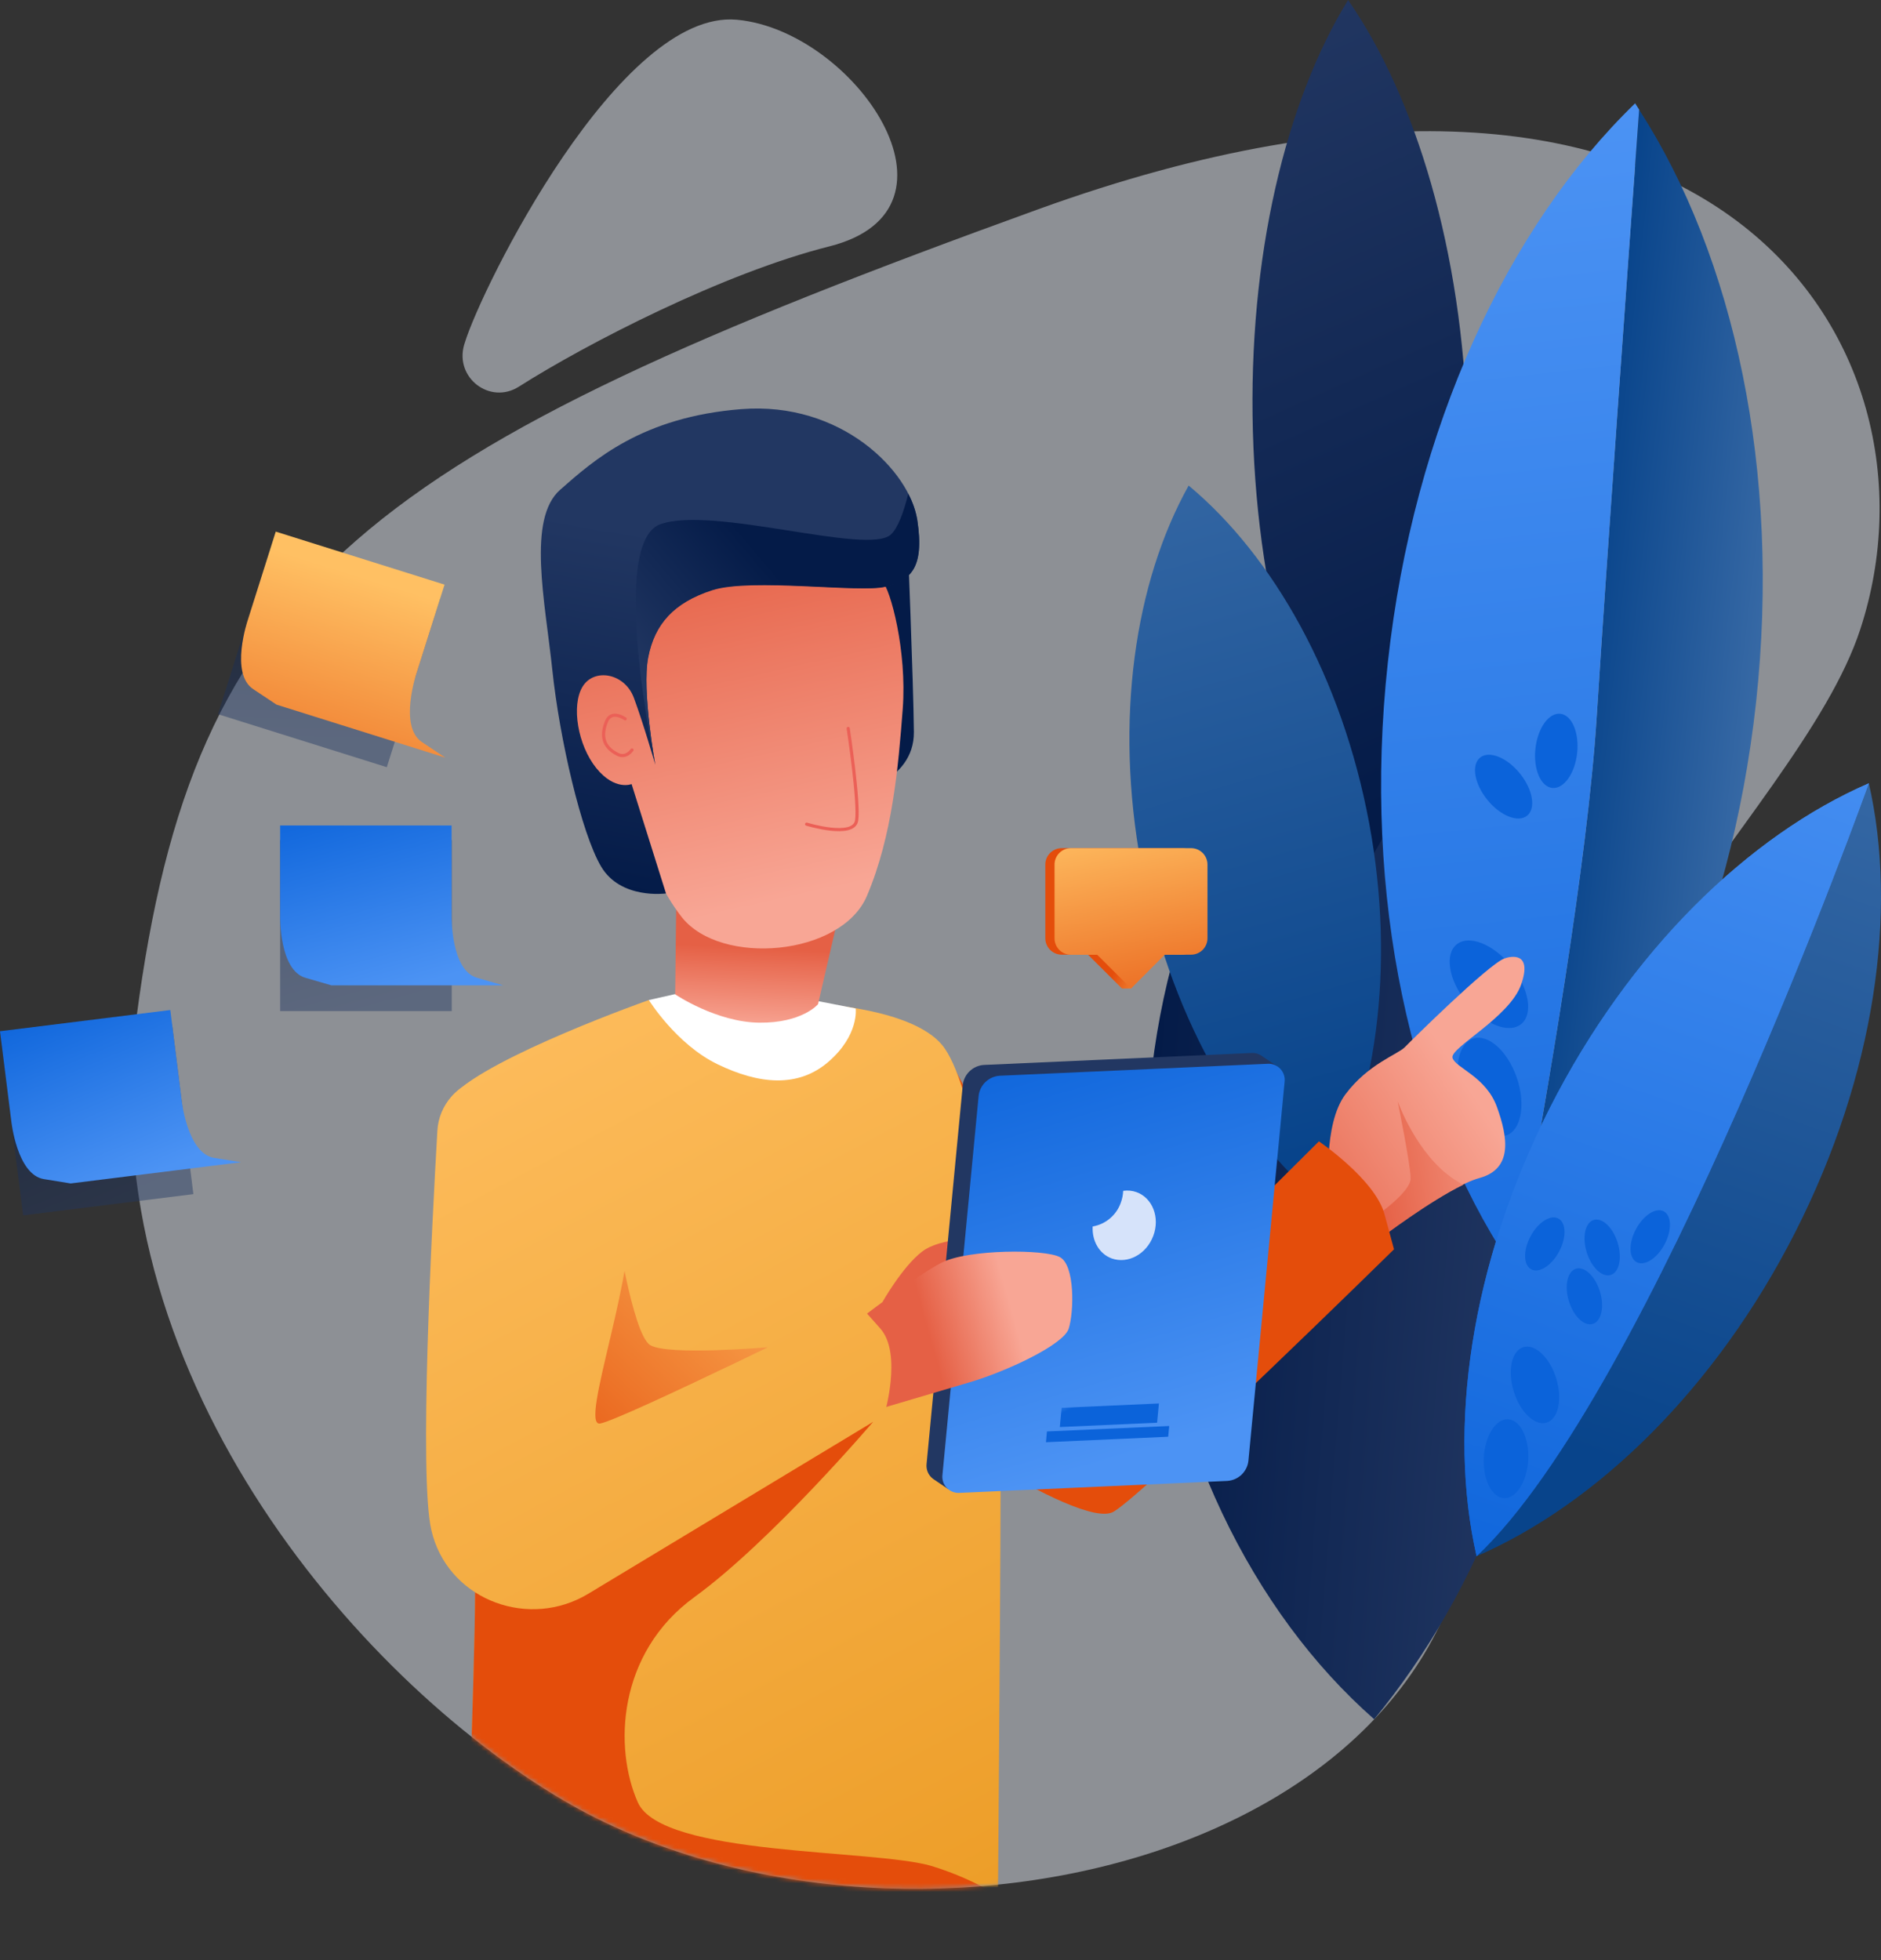 <svg width="428" height="446" viewBox="0 0 428 446" fill="none" xmlns="http://www.w3.org/2000/svg">
<rect x="0" y="0" width="428" height="446" fill="#333333" stroke="none"/>
<g clip-path="url(#clip0_511_2)">
<path opacity="0.49" d="M335.559 333.318C334.991 242.175 409.022 186.626 423.263 143.261C444.656 78.142 389.303 -7.772 236.188 47.634C83.074 103.04 44.118 131.743 31.056 231.531C20.603 311.385 80.515 381.704 128.327 409.726C203.134 453.55 336.127 424.461 335.559 333.318Z" fill="url(#paint0_linear_511_2)"/>
<path d="M351.202 273.671C354.947 319.837 336.105 362.715 312.677 391.195C284.957 366.841 265.173 327.079 261.428 280.885C257.683 234.69 270.81 192.321 294.245 163.84C321.972 188.238 347.485 227.506 351.202 273.671Z" fill="url(#paint1_linear_511_2)"/>
<path d="M333.827 96.809C334.919 136.399 326.35 171.884 312.145 194.942C296.689 172.687 286.172 137.724 285.079 98.134C283.987 58.544 292.534 23.072 306.739 0C322.195 22.256 332.712 57.218 333.827 96.809Z" fill="url(#paint2_linear_511_2)"/>
<path d="M363.301 163.317C365.587 127.416 370.231 62.691 372.97 24.97C394.493 58.343 405.319 107.073 399.568 159.851C393.86 212.026 373.193 256.824 345.465 284.882C352.101 249.138 361.216 195.988 363.301 163.317Z" fill="url(#paint3_linear_511_2)"/>
<path d="M315.783 150.768C321.606 97.238 343.222 51.388 372.057 23.509C372.373 23.982 372.661 24.49 372.97 24.942C370.231 62.691 365.587 127.416 363.301 163.317C361.216 195.995 352.101 249.145 345.465 284.889C344.746 285.605 344.028 286.4 343.309 287.116C321.138 253.701 309.945 204.297 315.783 150.768Z" fill="url(#paint4_linear_511_2)"/>
<path d="M311.541 187.299C317.695 220.443 312.979 251.767 300.758 273.671C281.456 257.612 265.835 229.977 259.681 196.855C253.528 163.733 258.243 132.387 270.464 110.483C289.745 126.542 305.366 154.156 311.541 187.299Z" fill="url(#paint5_linear_511_2)"/>
<path d="M353.193 179.287C350.572 179.003 348.86 174.994 349.369 170.334C349.878 165.673 352.415 162.126 355.036 162.41C357.657 162.694 359.369 166.702 358.86 171.363C358.351 176.023 355.814 179.571 353.193 179.287Z" fill="url(#paint6_linear_511_2)"/>
<path d="M338.408 181.97C335.461 178.317 334.737 174.02 336.792 172.375C338.847 170.729 342.902 172.357 345.849 176.011C348.797 179.665 349.52 183.961 347.465 185.607C345.411 187.253 341.355 185.624 338.408 181.97Z" fill="url(#paint7_linear_511_2)"/>
<path d="M333.673 228.051C329.629 223.037 328.639 217.14 331.461 214.88C334.283 212.62 339.85 214.852 343.894 219.866C347.938 224.88 348.929 230.777 346.106 233.037C343.284 235.297 337.718 233.065 333.673 228.051Z" fill="url(#paint8_linear_511_2)"/>
<path d="M332.723 249.454C330.647 243.363 331.743 237.485 335.172 236.325C338.6 235.165 343.063 239.161 345.139 245.252C347.215 251.343 346.119 257.221 342.69 258.382C339.262 259.542 334.799 255.545 332.723 249.454Z" fill="url(#paint9_linear_511_2)"/>
<path d="M408.554 280.24C390.431 315.962 363.365 342.222 335.983 354.098C375.809 316.721 425.232 178.231 425.232 178.231C431.86 207.241 426.677 244.525 408.554 280.24Z" fill="url(#paint10_linear_511_2)"/>
<path d="M352.661 252.082C370.791 216.367 397.857 190.107 425.232 178.231C425.232 178.231 375.809 316.728 335.983 354.098C329.355 325.088 334.545 287.797 352.661 252.082Z" fill="url(#paint11_linear_511_2)"/>
<path d="M352.661 252.082C370.791 216.367 397.857 190.107 425.232 178.231C425.232 178.231 375.809 316.728 335.983 354.098C329.355 325.088 334.545 287.797 352.661 252.082Z" fill="url(#paint12_linear_511_2)"/>
<path d="M372.417 287.199C370.617 286.249 370.536 282.888 372.236 279.694C373.936 276.499 376.772 274.68 378.572 275.63C380.371 276.581 380.452 279.941 378.753 283.136C377.053 286.331 374.216 288.15 372.417 287.199Z" fill="url(#paint13_linear_511_2)"/>
<path d="M348.427 288.828C346.627 287.878 346.547 284.517 348.246 281.323C349.946 278.128 352.783 276.309 354.582 277.259C356.382 278.21 356.463 281.57 354.763 284.765C353.063 287.96 350.226 289.779 348.427 288.828Z" fill="url(#paint14_linear_511_2)"/>
<path d="M361.034 284.927C359.968 281.47 360.683 278.185 362.63 277.589C364.577 276.994 367.019 279.313 368.084 282.769C369.15 286.226 368.435 289.511 366.488 290.107C364.541 290.702 362.099 288.383 361.034 284.927Z" fill="url(#paint15_linear_511_2)"/>
<path d="M356.971 296.027C355.919 292.556 356.651 289.265 358.606 288.677C360.561 288.088 362.999 290.425 364.052 293.896C365.104 297.367 364.372 300.658 362.417 301.247C360.462 301.835 358.023 299.498 356.971 296.027Z" fill="url(#paint16_linear_511_2)"/>
<path d="M344.437 316.595C342.976 311.853 343.954 307.346 346.622 306.53C349.29 305.714 352.638 308.896 354.099 313.639C355.561 318.381 354.583 322.887 351.914 323.704C349.246 324.52 345.899 321.337 344.437 316.595Z" fill="url(#paint17_linear_511_2)"/>
<path d="M342.211 340.879C339.424 340.735 337.373 336.603 337.63 331.649C337.887 326.694 340.355 322.794 343.142 322.938C345.93 323.082 347.981 327.214 347.724 332.169C347.467 337.123 344.999 341.023 342.211 340.879Z" fill="url(#paint18_linear_511_2)"/>
<path d="M241.616 192.987H268.933C269.927 192.987 270.879 193.38 271.582 194.08C272.284 194.78 272.679 195.729 272.679 196.719V213.495C272.679 214.484 272.284 215.434 271.582 216.134C270.879 216.833 269.927 217.227 268.933 217.227H262.967L257.359 224.92H255.289L247.561 217.227H241.594C240.601 217.227 239.648 216.833 238.946 216.134C238.243 215.434 237.849 214.484 237.849 213.495V196.719C237.849 196.227 237.946 195.74 238.136 195.286C238.326 194.831 238.603 194.419 238.953 194.072C239.304 193.725 239.719 193.451 240.176 193.265C240.633 193.078 241.122 192.984 241.616 192.987Z" fill="url(#paint19_linear_511_2)"/>
<path d="M243.686 192.987H271.004C271.997 192.987 272.95 193.38 273.652 194.08C274.354 194.78 274.749 195.729 274.749 196.719V213.495C274.749 214.484 274.354 215.434 273.652 216.134C272.95 216.833 271.997 217.227 271.004 217.227H265.037L257.359 224.92L249.66 217.248H243.693C242.7 217.248 241.747 216.855 241.045 216.155C240.343 215.455 239.948 214.506 239.948 213.516V196.719C239.948 195.73 240.342 194.782 241.042 194.082C241.743 193.383 242.694 192.989 243.686 192.987Z" fill="url(#paint20_linear_511_2)"/>
<path opacity="0.49" d="M105.618 78.435C103.418 85.978 111.506 92.145 118.069 87.977C133.575 78.12 164.681 62.111 188.699 56.065C222.4 47.577 194.364 6.955 167.679 4.491C140.994 2.027 109.536 65.485 105.733 78.077L105.618 78.435Z" fill="url(#paint21_linear_511_2)"/>
<path opacity="0.45" d="M63.743 191.153H102.793V230.063H63.743V191.153Z" fill="url(#paint22_linear_511_2)"/>
<path d="M114.46 224.203L108.508 222.47C102.555 220.736 102.757 208.43 102.757 208.43V187.829H63.743V208.445C63.743 208.445 63.506 220.758 69.494 222.484L75.41 224.203H114.46Z" fill="url(#paint23_linear_511_2)"/>
<path opacity="0.45" d="M0.411 237.937L39.158 233.107L44.005 271.716L5.257 276.546L0.411 237.937Z" fill="url(#paint24_linear_511_2)"/>
<path d="M54.858 264.445L48.733 263.464C42.608 262.483 41.314 250.241 41.314 250.241L38.748 229.819L-2.67029e-05 234.647L2.566 255.069C2.566 255.069 3.86 267.311 9.985 268.292L16.081 269.28L54.858 264.445Z" fill="url(#paint25_linear_511_2)"/>
<path opacity="0.45" d="M61.701 124.227L100.118 136.289L88.013 174.568L49.596 162.506L61.701 124.227Z" fill="url(#paint26_linear_511_2)"/>
<path d="M101.326 172.393L96.007 168.855C90.687 165.316 94.748 153.275 94.748 153.275L101.154 133.025L62.744 120.962L56.339 141.212C56.339 141.212 52.277 153.246 57.597 156.792L62.916 160.331L101.326 172.393Z" fill="url(#paint27_linear_511_2)"/>
<mask id="mask0_511_2" style="mask-type:luminance" maskUnits="userSpaceOnUse" x="29" y="29" width="399" height="401">
<path d="M335.559 333.318C334.991 242.175 409.022 186.626 423.263 143.261C444.656 78.142 389.303 -7.772 236.188 47.634C83.074 103.04 44.118 131.743 31.056 231.531C20.603 311.385 80.515 381.704 128.327 409.726C203.134 453.55 336.127 424.461 335.559 333.318Z" fill="white"/>
</mask>
<g mask="url(#mask0_511_2)">
<path d="M302.412 270.763C302.412 270.763 300.974 255.936 306.121 249.023C311.268 242.111 318.04 239.926 319.643 238.279C321.246 236.631 338.622 219.476 342.281 218.1C343.661 217.585 348.751 216.431 346.134 223.981C343.517 231.531 329.83 238.408 330.505 240.707C331.181 243.006 338.111 244.926 340.62 251.896C343.129 258.865 344.214 265.95 336.673 268.034C329.132 270.118 313.489 282.081 313.489 282.081L302.412 270.763Z" fill="url(#paint28_linear_511_2)"/>
<path d="M313.353 276.529C313.353 276.529 320.98 271.179 320.98 268.156C320.98 265.133 318.011 250.549 318.011 250.549C318.011 250.549 322.281 262.726 330.951 268.399C331.67 268.843 332.288 269.23 332.928 269.588C325.25 273.335 314.668 281.336 313.806 281.988L313.554 278.807L313.353 276.529Z" fill="url(#paint29_linear_511_2)"/>
<path d="M214.298 237.763L251.781 307.739L300.104 259.703C300.104 259.703 312.907 268.378 315.035 276.322L317.192 284.265C317.192 284.265 261.248 339.199 253.434 343.948C245.62 348.697 201.006 317.323 201.006 317.323L214.298 237.763Z" fill="url(#paint30_linear_511_2)"/>
<path d="M147.637 227.548C147.637 227.548 111.692 240.241 103.066 249.167C94.439 258.092 108.17 345.108 108.141 362.142C108.112 379.176 105.747 440.42 105.747 440.42C105.747 440.42 161.734 451.358 190.92 442.605C220.524 433.73 227.073 431.144 227.073 431.144C227.073 431.144 228.058 321.549 227.569 301.965C227.08 282.382 221.286 246 214.327 237.727C207.368 229.454 186.161 228.415 186.161 228.415L147.637 227.548Z" fill="url(#paint31_linear_511_2)"/>
<path d="M198.677 323.512C198.677 323.512 175.558 350.645 158.003 363.403C140.448 376.16 139.65 397.785 145.128 410.106C150.605 422.426 198.591 420.671 211.984 424.589C217.218 426.194 222.241 428.419 226.943 431.215C226.016 431.566 218.425 434.346 190.899 442.605C161.719 451.358 105.726 440.42 105.726 440.42C105.726 440.42 108.098 379.176 108.098 362.142C108.098 356.691 106.703 344.07 105.072 329.142L198.677 323.512Z" fill="url(#paint32_linear_511_2)"/>
<path d="M186.284 227.821L194.709 229.468C194.709 229.468 195.521 235.492 188.548 241.559C181.575 247.626 172.639 246.695 163.258 242.154C153.876 237.612 147.636 227.548 147.636 227.548L153.632 226.195L186.284 227.821Z" fill="white"/>
<path d="M191.488 205.35L186.133 228.501C186.133 228.501 182.538 232.799 172.769 232.699C162.999 232.598 153.625 226.252 153.625 226.252L153.905 202.571L191.488 205.35Z" fill="url(#paint33_linear_511_2)"/>
<path d="M206.47 121.643C206.47 121.643 207.836 154.915 207.943 166.541C208.051 178.166 193.566 180.795 193.566 180.795L172.977 158.303L183.142 123.777L206.47 121.643Z" fill="url(#paint34_linear_511_2)"/>
<path d="M205.406 161.305C204.406 174.377 203.084 190.165 197.254 203.86C191.424 217.556 164.02 219.905 155.149 208.71C146.278 197.514 143.503 179.878 143.503 179.878C143.503 179.878 134.064 180.308 131.807 173.238C129.549 166.168 130.369 155.703 134.783 153.74C139.197 151.778 143.323 156.692 143.323 156.692C143.323 156.692 142.051 143.082 151.95 134.83C161.849 126.578 198.677 130.332 200.654 132.122C202.631 133.913 206.405 148.232 205.406 161.305Z" fill="url(#paint35_linear_511_2)"/>
<path d="M149.11 174.005C149.11 174.005 146.005 157.114 147.464 149.55C148.923 141.986 153.258 137.058 162.057 134.221C170.856 131.385 195.845 134.937 201.466 133.433C207.088 131.929 210.38 129.35 208.698 118.269C207.016 107.188 191.445 91.314 168.728 93.091C146.012 94.867 135.056 104.774 127.472 111.428C119.888 118.083 124.028 136.807 125.682 152.494C127.335 168.181 132.296 189.599 136.774 197.17C141.253 204.741 151.54 203.294 151.54 203.294L143.711 178.41C143.711 178.41 139.909 179.986 135.689 174.786C131.469 169.585 129.938 160.531 132.562 156.233C135.185 151.935 142.13 153.139 144.229 158.776C146.328 164.413 149.11 174.005 149.11 174.005Z" fill="url(#paint36_linear_511_2)"/>
<path d="M192.998 165.753C192.998 165.753 195.557 182.543 194.917 186.683C194.277 190.823 183.537 187.528 183.537 187.528" stroke="#EB6057" stroke-width="0.717" stroke-linecap="round" stroke-linejoin="round"/>
<path d="M150.239 119.293C162.143 114.996 197.512 126.456 202.717 121.621C204.32 120.131 205.593 116.607 206.664 112.374C207.667 114.24 208.364 116.255 208.727 118.341C210.409 129.429 207.131 132.029 201.495 133.505C195.859 134.98 170.885 131.456 162.086 134.293C153.287 137.129 148.952 142.058 147.493 149.622C146.033 157.186 149.11 174.062 149.11 174.062C149.11 174.062 138.334 123.57 150.239 119.293Z" fill="url(#paint37_linear_511_2)"/>
<path d="M142.252 163.561C142.252 163.561 139.125 161.348 137.989 164.184C136.853 167.021 136.904 169.778 140.498 171.627C142.504 172.658 143.805 170.638 143.805 170.638" stroke="#EB6057" stroke-width="0.717" stroke-linecap="round" stroke-linejoin="round"/>
<path d="M200.783 296.285C200.783 296.285 205.319 288.241 209.762 284.824C214.205 281.407 223.27 281.909 223.27 281.909L219.604 294.086L200.783 296.285Z" fill="url(#paint38_linear_511_2)"/>
<path d="M210.833 333.082L219.072 246.86C219.21 245.671 219.761 244.567 220.628 243.738C221.495 242.909 222.625 242.407 223.823 242.319L284.756 239.597C285.683 239.546 286.596 239.836 287.322 240.413L290.694 242.67L288.537 245.478L280.471 329.966C280.333 331.155 279.782 332.259 278.915 333.088C278.048 333.917 276.918 334.418 275.719 334.507L217.138 337.122L215.786 338.855L212.494 336.627L212.372 336.541L212.249 336.455C211.743 336.061 211.347 335.544 211.099 334.953C210.851 334.362 210.76 333.718 210.833 333.082Z" fill="#223762"/>
<path d="M218.374 339.686L279.307 336.964C280.505 336.875 281.635 336.374 282.502 335.545C283.369 334.716 283.92 333.612 284.058 332.423L292.29 246.208C292.363 245.666 292.314 245.115 292.146 244.595C291.978 244.074 291.696 243.598 291.32 243.2C290.944 242.802 290.483 242.492 289.972 242.294C289.461 242.096 288.912 242.014 288.365 242.054L227.432 244.776C226.234 244.864 225.104 245.366 224.237 246.195C223.37 247.024 222.819 248.128 222.68 249.317L214.449 335.531C214.376 336.073 214.425 336.624 214.593 337.145C214.761 337.665 215.043 338.142 215.419 338.54C215.795 338.938 216.255 339.247 216.767 339.446C217.278 339.644 217.827 339.726 218.374 339.686Z" fill="url(#paint39_linear_511_2)"/>
<path d="M255.037 273.628C255.349 272.772 255.529 271.874 255.569 270.964C256.587 270.814 257.626 270.915 258.596 271.257C262.262 272.583 263.973 277.031 262.42 281.2C260.867 285.369 256.669 287.646 252.974 286.35C250.099 285.311 248.445 282.324 248.625 279.072C250.085 278.82 251.45 278.182 252.578 277.224C253.706 276.267 254.556 275.025 255.037 273.628Z" fill="#D6E3FA"/>
<path d="M241.148 324.708L263.283 323.72L263.7 319.343L241.565 320.331L241.148 324.708Z" fill="url(#paint40_linear_511_2)"/>
<path d="M237.993 328.161L265.806 326.914L266.043 324.472L238.223 325.711L237.993 328.161Z" fill="url(#paint41_linear_511_2)"/>
<path d="M194.407 301.091C194.407 301.091 208.382 290.225 214.399 287.238C220.416 284.251 237.691 284.194 241.163 286.042C244.635 287.89 244.376 298.577 243.169 302.324C241.961 306.07 228.662 312.158 220.711 314.501C212.76 316.843 196.743 321.585 196.743 321.585L194.407 301.091Z" fill="url(#paint42_linear_511_2)"/>
<path d="M139.952 277.253C139.952 277.253 143.898 303.627 147.946 306.07C151.993 308.512 174.638 306.557 174.638 306.557L141.375 339.607C141.375 339.607 118.299 339.063 117.487 338.511C116.674 337.96 114.453 301.743 114.453 301.743L139.952 277.253Z" fill="url(#paint43_linear_511_2)"/>
<path d="M135.84 254.417C135.84 254.417 128.162 243.551 116.106 244.611C113.842 244.811 111.858 245.077 110.14 245.377C107.284 245.874 104.68 247.318 102.753 249.476C100.825 251.633 99.686 254.377 99.522 257.261C98.249 279.187 95.302 336.054 98.149 348.153C98.259 348.63 98.381 349.096 98.515 349.55C102.893 364.37 120.571 370.659 133.834 362.658L201.193 322.008C201.193 322.008 205.391 308.061 200.309 302.295L195.219 296.564C195.219 296.564 141.619 323.018 136.559 323.906C131.498 324.794 145.746 287.374 142.906 273.693C140.067 260.011 135.84 254.417 135.84 254.417Z" fill="url(#paint44_linear_511_2)"/>
</g>
</g>
<defs>
<linearGradient id="paint0_linear_511_2" x1="1019.1" y1="-341.557" x2="1068.79" y2="-387.484" gradientUnits="userSpaceOnUse">
<stop stop-color="#EAF1FC"/>
<stop offset="1" stop-color="#C0D4F4"/>
</linearGradient>
<linearGradient id="paint1_linear_511_2" x1="353.001" y1="280.832" x2="259.916" y2="273.358" gradientUnits="userSpaceOnUse">
<stop stop-color="#223762"/>
<stop offset="1" stop-color="#041B48"/>
</linearGradient>
<linearGradient id="paint2_linear_511_2" x1="282.129" y1="3.377" x2="355.343" y2="166.344" gradientUnits="userSpaceOnUse">
<stop stop-color="#223762"/>
<stop offset="1" stop-color="#041B48"/>
</linearGradient>
<linearGradient id="paint3_linear_511_2" x1="399.599" y1="159.307" x2="358.78" y2="154.849" gradientUnits="userSpaceOnUse">
<stop stop-color="#3769A5"/>
<stop offset="1" stop-color="#08448B"/>
</linearGradient>
<linearGradient id="paint4_linear_511_2" x1="334.467" y1="24.949" x2="371.897" y2="370.035" gradientUnits="userSpaceOnUse">
<stop stop-color="#4C93F4"/>
<stop offset="1" stop-color="#0B63DA"/>
</linearGradient>
<linearGradient id="paint5_linear_511_2" x1="257.497" y1="95.775" x2="305.175" y2="260.317" gradientUnits="userSpaceOnUse">
<stop stop-color="#3769A5"/>
<stop offset="1" stop-color="#08448B"/>
</linearGradient>
<linearGradient id="paint6_linear_511_2" x1="340.461" y1="118.217" x2="345.202" y2="136.627" gradientUnits="userSpaceOnUse">
<stop stop-color="#4C93F4"/>
<stop offset="1" stop-color="#0B63DA"/>
</linearGradient>
<linearGradient id="paint7_linear_511_2" x1="290.897" y1="148.899" x2="307.3" y2="158.599" gradientUnits="userSpaceOnUse">
<stop stop-color="#4C93F4"/>
<stop offset="1" stop-color="#0B63DA"/>
</linearGradient>
<linearGradient id="paint8_linear_511_2" x1="270.297" y1="183.737" x2="286.7" y2="193.437" gradientUnits="userSpaceOnUse">
<stop stop-color="#4C93F4"/>
<stop offset="1" stop-color="#0B63DA"/>
</linearGradient>
<linearGradient id="paint9_linear_511_2" x1="281.133" y1="177.375" x2="293.204" y2="192.091" gradientUnits="userSpaceOnUse">
<stop stop-color="#4C93F4"/>
<stop offset="1" stop-color="#0B63DA"/>
</linearGradient>
<linearGradient id="paint10_linear_511_2" x1="426.783" y1="168.885" x2="367.669" y2="333.214" gradientUnits="userSpaceOnUse">
<stop stop-color="#3769A5"/>
<stop offset="1" stop-color="#08448B"/>
</linearGradient>
<linearGradient id="paint11_linear_511_2" x1="407.487" y1="161.942" x2="348.372" y2="326.278" gradientUnits="userSpaceOnUse">
<stop stop-color="#4C93F4"/>
<stop offset="1" stop-color="#0B63DA"/>
</linearGradient>
<linearGradient id="paint12_linear_511_2" x1="415.854" y1="138.85" x2="331.123" y2="374.402" gradientUnits="userSpaceOnUse">
<stop stop-color="#4C93F4"/>
<stop offset="1" stop-color="#0B63DA"/>
</linearGradient>
<linearGradient id="paint13_linear_511_2" x1="380.792" y1="239.817" x2="378.949" y2="254.364" gradientUnits="userSpaceOnUse">
<stop stop-color="#4C93F4"/>
<stop offset="1" stop-color="#0B63DA"/>
</linearGradient>
<linearGradient id="paint14_linear_511_2" x1="356.799" y1="241.452" x2="354.959" y2="255.993" gradientUnits="userSpaceOnUse">
<stop stop-color="#4C93F4"/>
<stop offset="1" stop-color="#0B63DA"/>
</linearGradient>
<linearGradient id="paint15_linear_511_2" x1="336.467" y1="247.717" x2="345.434" y2="259.334" gradientUnits="userSpaceOnUse">
<stop stop-color="#4C93F4"/>
<stop offset="1" stop-color="#0B63DA"/>
</linearGradient>
<linearGradient id="paint16_linear_511_2" x1="332.512" y1="258.598" x2="341.451" y2="270.289" gradientUnits="userSpaceOnUse">
<stop stop-color="#4C93F4"/>
<stop offset="1" stop-color="#0B63DA"/>
</linearGradient>
<linearGradient id="paint17_linear_511_2" x1="311.709" y1="266.813" x2="320.685" y2="278.435" gradientUnits="userSpaceOnUse">
<stop stop-color="#4C93F4"/>
<stop offset="1" stop-color="#0B63DA"/>
</linearGradient>
<linearGradient id="paint18_linear_511_2" x1="321.305" y1="265.329" x2="325.755" y2="279.304" gradientUnits="userSpaceOnUse">
<stop stop-color="#4C93F4"/>
<stop offset="1" stop-color="#0B63DA"/>
</linearGradient>
<linearGradient id="paint19_linear_511_2" x1="271.449" y1="212.743" x2="258.567" y2="207.237" gradientUnits="userSpaceOnUse">
<stop stop-color="#FFC063"/>
<stop offset="0.95" stop-color="#E44D0B"/>
</linearGradient>
<linearGradient id="paint20_linear_511_2" x1="253.319" y1="185.38" x2="265.535" y2="245.488" gradientUnits="userSpaceOnUse">
<stop stop-color="#FFC063"/>
<stop offset="0.95" stop-color="#E44D0B"/>
</linearGradient>
<linearGradient id="paint21_linear_511_2" x1="602.588" y1="825.718" x2="637.425" y2="880.081" gradientUnits="userSpaceOnUse">
<stop stop-color="#EAF1FC"/>
<stop offset="1" stop-color="#C0D4F4"/>
</linearGradient>
<linearGradient id="paint22_linear_511_2" x1="88.3" y1="228.523" x2="75.675" y2="183.3" gradientUnits="userSpaceOnUse">
<stop stop-color="#223762"/>
<stop offset="1" stop-color="#041B48"/>
</linearGradient>
<linearGradient id="paint23_linear_511_2" x1="90.96" y1="225.084" x2="78.149" y2="179.217" gradientUnits="userSpaceOnUse">
<stop stop-color="#4C93F4"/>
<stop offset="1" stop-color="#0B63DA"/>
</linearGradient>
<linearGradient id="paint24_linear_511_2" x1="29.44" y1="271.979" x2="11.302" y2="228.656" gradientUnits="userSpaceOnUse">
<stop stop-color="#223762"/>
<stop offset="1" stop-color="#041B48"/>
</linearGradient>
<linearGradient id="paint25_linear_511_2" x1="31.648" y1="268.244" x2="13.261" y2="224.31" gradientUnits="userSpaceOnUse">
<stop stop-color="#4C93F4"/>
<stop offset="1" stop-color="#0B63DA"/>
</linearGradient>
<linearGradient id="paint26_linear_511_2" x1="74.247" y1="168.571" x2="75.79" y2="120.182" gradientUnits="userSpaceOnUse">
<stop stop-color="#223762"/>
<stop offset="1" stop-color="#041B48"/>
</linearGradient>
<linearGradient id="paint27_linear_511_2" x1="86.519" y1="132.475" x2="62.466" y2="209.083" gradientUnits="userSpaceOnUse">
<stop stop-color="#FFC063"/>
<stop offset="0.95" stop-color="#E44D0B"/>
</linearGradient>
<linearGradient id="paint28_linear_511_2" x1="333.886" y1="246.919" x2="287.985" y2="277.157" gradientUnits="userSpaceOnUse">
<stop stop-color="#F8A695"/>
<stop offset="1" stop-color="#E56045"/>
</linearGradient>
<linearGradient id="paint29_linear_511_2" x1="349.133" y1="260.587" x2="312.027" y2="266.96" gradientUnits="userSpaceOnUse">
<stop stop-color="#F8A695"/>
<stop offset="1" stop-color="#E56045"/>
</linearGradient>
<linearGradient id="paint30_linear_511_2" x1="338.469" y1="276.313" x2="326.135" y2="278.051" gradientUnits="userSpaceOnUse">
<stop stop-color="#FFC063"/>
<stop offset="0.95" stop-color="#E44D0B"/>
</linearGradient>
<linearGradient id="paint31_linear_511_2" x1="90.518" y1="209.627" x2="264.917" y2="536.216" gradientUnits="userSpaceOnUse">
<stop stop-color="#FFC063"/>
<stop offset="1" stop-color="#E58F0F"/>
</linearGradient>
<linearGradient id="paint32_linear_511_2" x1="308.908" y1="349.92" x2="253.05" y2="362.505" gradientUnits="userSpaceOnUse">
<stop stop-color="#FFC063"/>
<stop offset="0.95" stop-color="#E44D0B"/>
</linearGradient>
<linearGradient id="paint33_linear_511_2" x1="169.698" y1="234.041" x2="170.614" y2="215.654" gradientUnits="userSpaceOnUse">
<stop stop-color="#F8A695"/>
<stop offset="1" stop-color="#E56045"/>
</linearGradient>
<linearGradient id="paint34_linear_511_2" x1="186.144" y1="129.206" x2="188.809" y2="137.304" gradientUnits="userSpaceOnUse">
<stop stop-color="#223762"/>
<stop offset="1" stop-color="#041B48"/>
</linearGradient>
<linearGradient id="paint35_linear_511_2" x1="177.565" y1="204.941" x2="158.899" y2="122.443" gradientUnits="userSpaceOnUse">
<stop stop-color="#F8A695"/>
<stop offset="1" stop-color="#E56045"/>
</linearGradient>
<linearGradient id="paint36_linear_511_2" x1="165.948" y1="124.436" x2="151.794" y2="204.726" gradientUnits="userSpaceOnUse">
<stop stop-color="#223762"/>
<stop offset="1" stop-color="#041B48"/>
</linearGradient>
<linearGradient id="paint37_linear_511_2" x1="144.239" y1="153.578" x2="174.629" y2="127.963" gradientUnits="userSpaceOnUse">
<stop stop-color="#223762"/>
<stop offset="1" stop-color="#041B48"/>
</linearGradient>
<linearGradient id="paint38_linear_511_2" x1="230.461" y1="295.527" x2="226.538" y2="294.146" gradientUnits="userSpaceOnUse">
<stop stop-color="#F8A695"/>
<stop offset="1" stop-color="#E56045"/>
</linearGradient>
<linearGradient id="paint39_linear_511_2" x1="254.134" y1="332.116" x2="224.85" y2="235.003" gradientUnits="userSpaceOnUse">
<stop stop-color="#4C93F4"/>
<stop offset="1" stop-color="#0B63DA"/>
</linearGradient>
<linearGradient id="paint40_linear_511_2" x1="247.884" y1="314.535" x2="249.45" y2="317.622" gradientUnits="userSpaceOnUse">
<stop stop-color="#4C93F4"/>
<stop offset="1" stop-color="#0B63DA"/>
</linearGradient>
<linearGradient id="paint41_linear_511_2" x1="246.112" y1="315.434" x2="247.678" y2="318.522" gradientUnits="userSpaceOnUse">
<stop stop-color="#4C93F4"/>
<stop offset="1" stop-color="#0B63DA"/>
</linearGradient>
<linearGradient id="paint42_linear_511_2" x1="230.073" y1="297.404" x2="211.051" y2="302.762" gradientUnits="userSpaceOnUse">
<stop stop-color="#F8A695"/>
<stop offset="1" stop-color="#E56045"/>
</linearGradient>
<linearGradient id="paint43_linear_511_2" x1="182.979" y1="264.289" x2="110.211" y2="340.231" gradientUnits="userSpaceOnUse">
<stop stop-color="#FFC063"/>
<stop offset="0.95" stop-color="#E44D0B"/>
</linearGradient>
<linearGradient id="paint44_linear_511_2" x1="87.539" y1="211.216" x2="261.937" y2="537.804" gradientUnits="userSpaceOnUse">
<stop stop-color="#FFC063"/>
<stop offset="1" stop-color="#E58F0F"/>
</linearGradient>
<clipPath id="clip0_511_2">
<rect width="428" height="446" fill="white" transform="matrix(-1 0 0 1 428 0)"/>
</clipPath>
</defs>
</svg>
